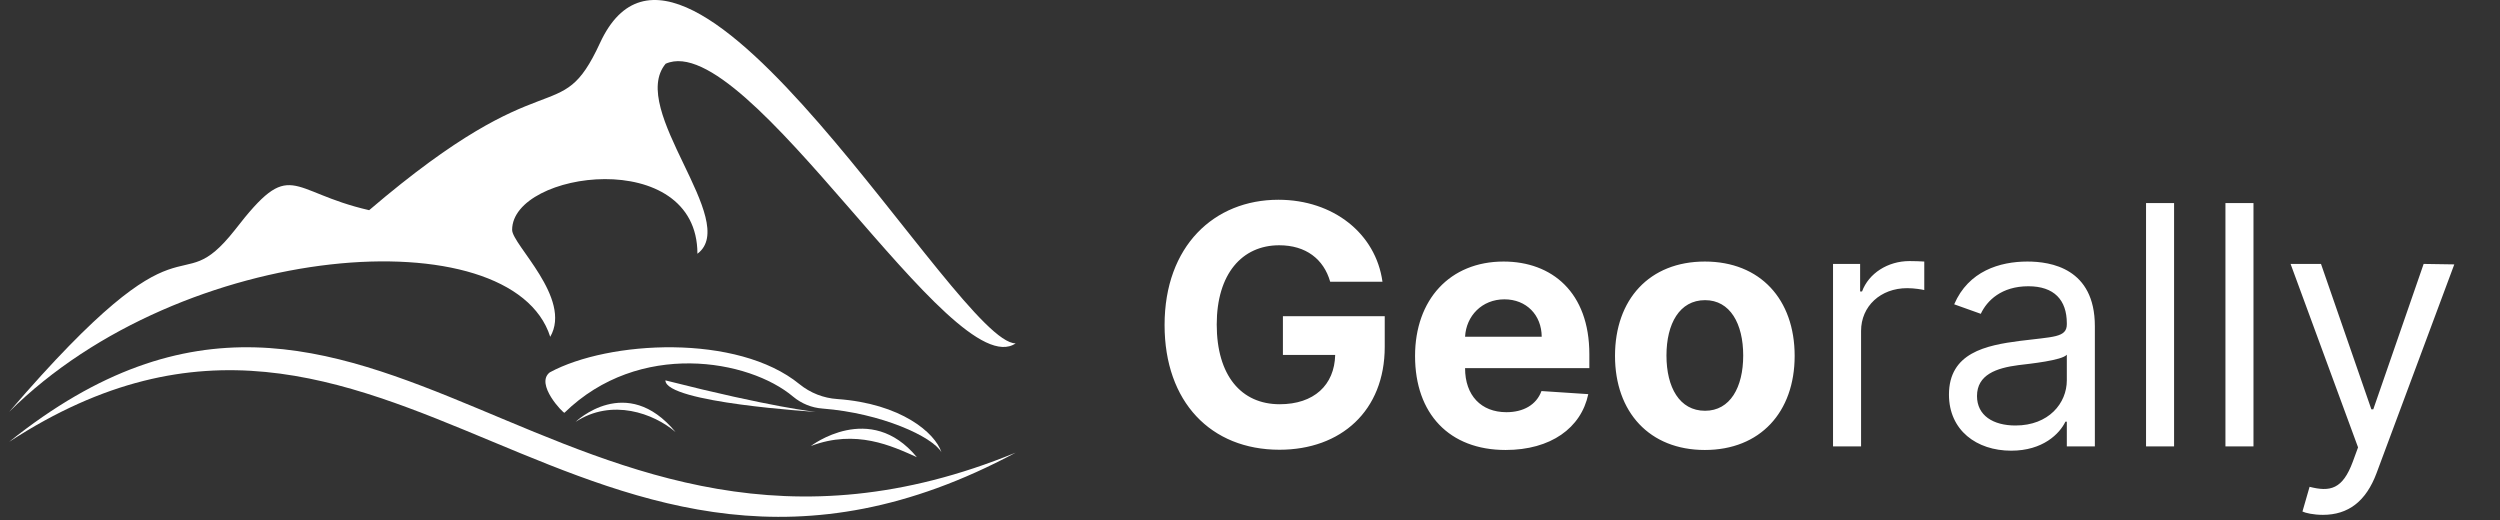 <svg width="269" height="56" viewBox="0 0 269 56" fill="none" xmlns="http://www.w3.org/2000/svg">
<rect x="0" y="0" width="269" height="56" fill="#333333" stroke="none"/>
<path d="M143.129 30.315H148.754C148.038 25.138 143.474 21.494 137.555 21.494C130.639 21.494 125.308 26.48 125.308 34.969C125.308 43.253 130.294 48.392 137.67 48.392C144.279 48.392 148.997 44.212 148.997 37.321V34.023H138.041V38.19H143.666C143.589 41.438 141.377 43.496 137.696 43.496C133.541 43.496 130.92 40.389 130.92 34.918C130.92 29.472 133.643 26.391 137.644 26.391C140.495 26.391 142.426 27.861 143.129 30.315ZM162.001 48.418C166.859 48.418 170.132 46.053 170.899 42.409L165.862 42.077C165.312 43.572 163.906 44.352 162.091 44.352C159.368 44.352 157.642 42.55 157.642 39.622V39.609H171.014V38.114C171.014 31.44 166.974 28.142 161.784 28.142C156.006 28.142 152.26 32.246 152.26 38.306C152.26 44.531 155.954 48.418 162.001 48.418ZM157.642 36.234C157.757 33.997 159.457 32.208 161.873 32.208C164.239 32.208 165.875 33.895 165.888 36.234H157.642ZM183.44 48.418C189.398 48.418 193.105 44.34 193.105 38.293C193.105 32.208 189.398 28.142 183.44 28.142C177.483 28.142 173.775 32.208 173.775 38.293C173.775 44.34 177.483 48.418 183.44 48.418ZM183.466 44.199C180.717 44.199 179.311 41.681 179.311 38.254C179.311 34.828 180.717 32.297 183.466 32.297C186.163 32.297 187.569 34.828 187.569 38.254C187.569 41.681 186.163 44.199 183.466 44.199ZM197.234 48.034H200.251V35.608C200.251 32.949 202.348 31.006 205.212 31.006C206.017 31.006 206.848 31.159 207.052 31.21V28.142C206.707 28.117 205.915 28.091 205.467 28.091C203.115 28.091 201.069 29.421 200.354 31.364H200.149V28.398H197.234V48.034ZM216.407 48.494C219.833 48.494 221.623 46.654 222.237 45.375H222.39V48.034H225.407V35.097C225.407 28.858 220.652 28.142 218.146 28.142C215.18 28.142 211.805 29.165 210.271 32.744L213.134 33.767C213.799 32.335 215.372 30.801 218.248 30.801C221.022 30.801 222.39 32.271 222.39 34.79V34.892C222.39 36.349 220.907 36.222 217.328 36.682C213.684 37.155 209.708 37.96 209.708 42.46C209.708 46.295 212.674 48.494 216.407 48.494ZM216.867 45.784C214.464 45.784 212.725 44.71 212.725 42.614C212.725 40.313 214.822 39.597 217.174 39.29C218.453 39.136 221.879 38.779 222.39 38.165V40.926C222.39 43.381 220.447 45.784 216.867 45.784ZM233.931 21.852H230.914V48.034H233.931V21.852ZM242.474 21.852H239.457V48.034H242.474V21.852ZM249.943 55.398C252.666 55.398 254.584 53.953 255.721 50.898L264.082 28.449L260.784 28.398L255.364 44.045H255.159L249.739 28.398H246.466L253.727 48.136L253.165 49.67C252.065 52.662 250.71 52.943 248.511 52.381L247.744 55.04C248.051 55.193 248.92 55.398 249.943 55.398Z" fill="white"/>
<path d="M0.984 44.317C20.695 21.382 18.758 33 25.279 24.738C31.405 16.806 30.942 20.604 39.721 22.616C59.204 5.969 60.179 14.108 64.559 4.628C73.902 -15.597 103.069 37.023 109.289 36.944C102.498 41.603 80.397 2.948 71.624 6.858C67.523 11.773 79.712 23.823 75.043 27.303C75.043 15.684 55.105 18.365 55.105 24.734C55.105 26.325 61.598 32.107 59.205 36.241C55.103 23.288 19.67 25.739 0.984 44.317Z" fill="white"/>
<path d="M109.289 48.703C62.736 73.655 41.772 20.968 0.984 47.543C39.95 16.323 60.343 68.786 109.289 48.703Z" fill="white"/>
<path d="M101.299 48.662C100.622 46.579 96.966 43.425 90.091 42.936C88.609 42.839 87.192 42.282 86.028 41.339C79.354 35.879 65.491 36.635 59.158 40.066C57.531 41.313 60.636 44.501 60.735 44.413C68.776 36.558 80.611 38.683 85.341 42.681C86.243 43.431 87.348 43.878 88.507 43.961C94.873 44.46 100.351 46.996 101.299 48.662Z" fill="white"/>
<path d="M61.933 45.393C61.933 45.393 67.41 40.092 72.689 46.489C70.344 44.477 65.844 42.832 61.933 45.393Z" fill="white"/>
<path d="M87.249 47.991C87.249 47.991 93.622 43.084 98.654 49.193C95.979 47.991 92.105 46.151 87.249 47.991Z" fill="white"/>
<path d="M87.755 44.317C87.755 44.317 71.597 43.333 71.597 40.928C83.083 43.848 87.755 44.317 87.755 44.317Z" fill="white"/>
</svg>

